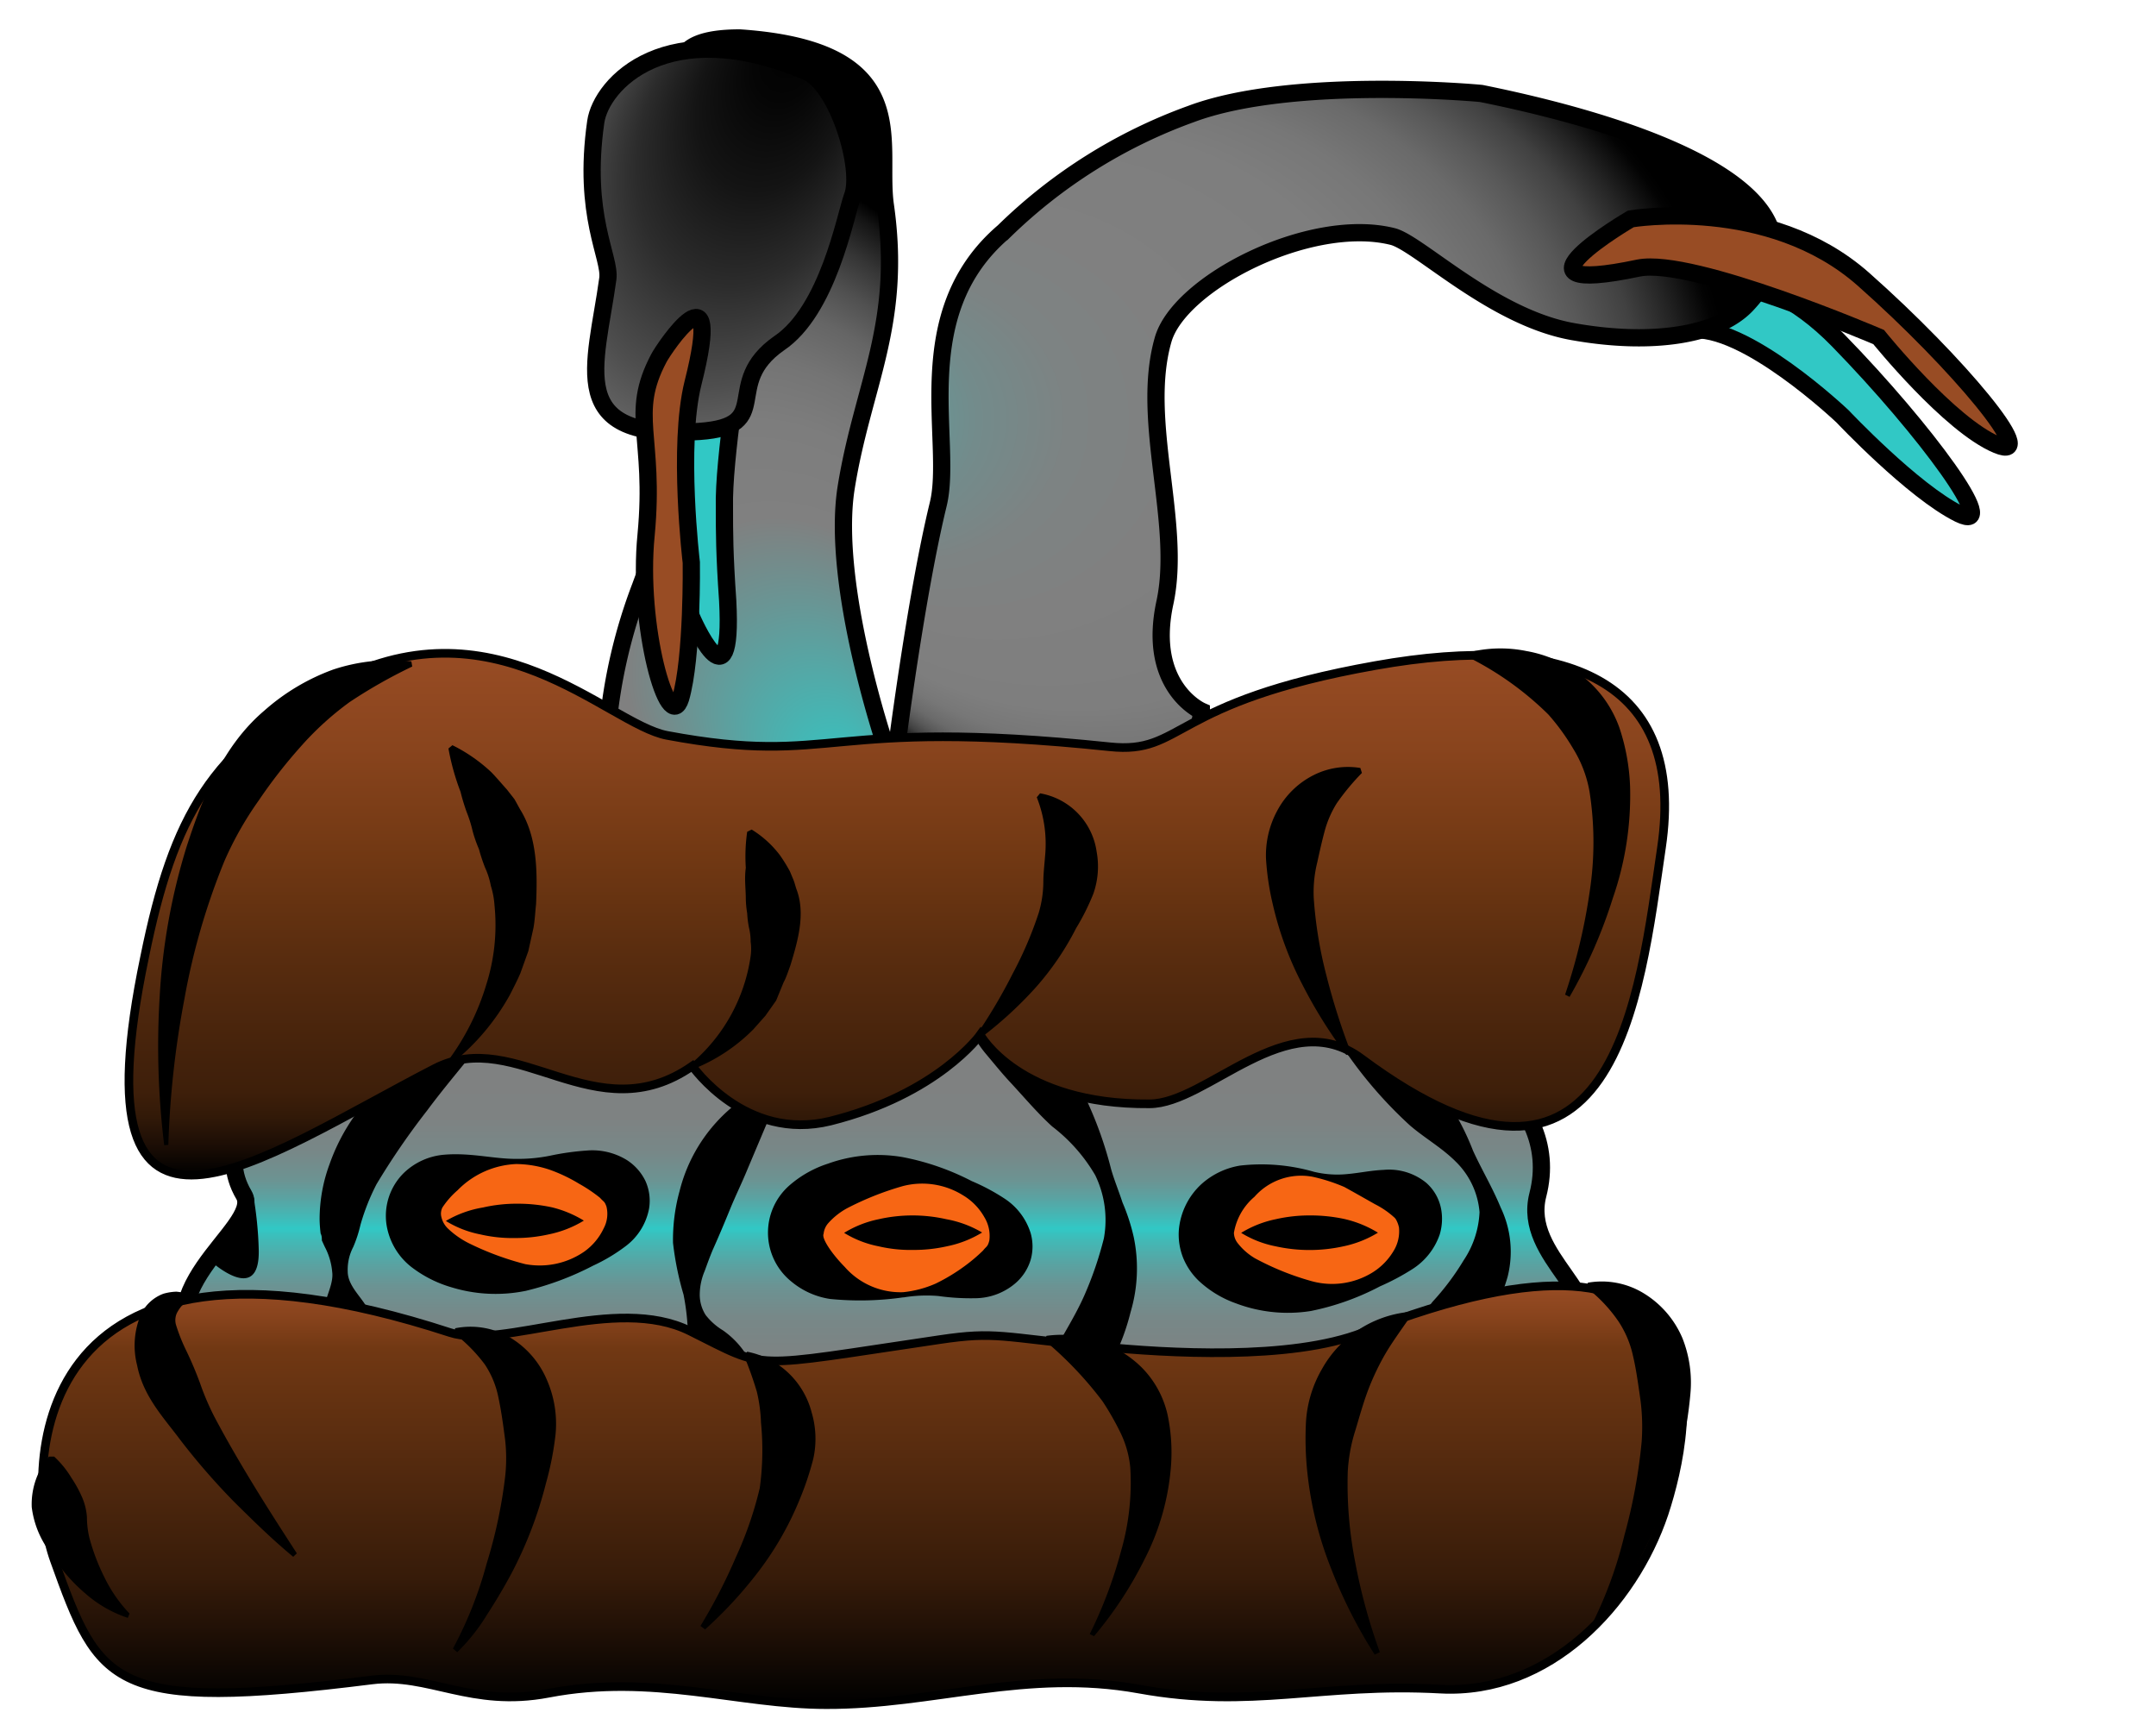 <svg xmlns="http://www.w3.org/2000/svg" xmlns:xlink="http://www.w3.org/1999/xlink" viewBox="0 0 125 100"><defs><style>.cls-1,.cls-2,.cls-3,.cls-4,.cls-5,.cls-7,.cls-8,.cls-9{stroke:#000;stroke-miterlimit:10;}.cls-1{fill:url(#Безымянный_градиент_221);}.cls-2{fill:#31c8c5;}.cls-3{fill:url(#Безымянный_градиент_12);}.cls-4{fill:#984c24;}.cls-5{fill:url(#Безымянный_градиент_126);}.cls-6{fill:#f76614;}.cls-7{fill:url(#Безымянный_градиент_64);}.cls-8,.cls-9{stroke-width:0.5px;}.cls-8{fill:url(#Безымянный_градиент_10);}.cls-9{fill:url(#Безымянный_градиент_60);}</style><radialGradient id="Безымянный_градиент_221" cx="38.86" cy="29.23" fx="49.307" fy="45.588" r="20.78" gradientUnits="userSpaceOnUse"><stop offset="0" stop-color="#31c8c5"/><stop offset="0.29" stop-color="#699594"/><stop offset="0.42" stop-color="gray"/><stop offset="0.57" stop-color="#7d7d7d"/><stop offset="0.67" stop-color="#747474"/><stop offset="0.76" stop-color="#656565"/><stop offset="0.83" stop-color="#505050"/><stop offset="0.9" stop-color="#353535"/><stop offset="0.97" stop-color="#141414"/><stop offset="1"/></radialGradient><radialGradient id="Безымянный_градиент_12" cx="42.58" cy="18.95" fx="55.866" fy="26.291" r="20.19" gradientTransform="matrix(0, -0.78, 0.64, -0.17, 29.53, 49.68)" gradientUnits="userSpaceOnUse"><stop offset="0"/><stop offset="0.15" stop-color="#050505"/><stop offset="0.34" stop-color="#141414"/><stop offset="0.54" stop-color="#2c2c2c"/><stop offset="0.75" stop-color="#4e4e4e"/><stop offset="0.97" stop-color="#797979"/><stop offset="1" stop-color="gray"/></radialGradient><linearGradient id="Безымянный_градиент_126" x1="51.33" y1="84.81" x2="51.33" y2="59.15" gradientUnits="userSpaceOnUse"><stop offset="0" stop-color="gray"/><stop offset="0.23" stop-color="#7e8282"/><stop offset="0.33" stop-color="#788"/><stop offset="0.4" stop-color="#6b9393"/><stop offset="0.45" stop-color="#59a3a2"/><stop offset="0.5" stop-color="#43b8b5"/><stop offset="0.53" stop-color="#31c8c5"/><stop offset="0.56" stop-color="#45b6b4"/><stop offset="0.6" stop-color="#5ba2a1"/><stop offset="0.64" stop-color="#6c9392"/><stop offset="0.7" stop-color="#788"/><stop offset="0.78" stop-color="#7e8282"/><stop offset="1" stop-color="gray"/></linearGradient><radialGradient id="Безымянный_градиент_64" cx="71.65" cy="24.31" fx="45.132" r="26.6" gradientTransform="translate(-5.82) scale(1.1 1)" gradientUnits="userSpaceOnUse"><stop offset="0" stop-color="#31c8c5"/><stop offset="0.07" stop-color="#4dafad"/><stop offset="0.14" stop-color="#639a99"/><stop offset="0.22" stop-color="#738b8b"/><stop offset="0.31" stop-color="#7d8383"/><stop offset="0.43" stop-color="gray"/><stop offset="0.63" stop-color="#7e7e7e"/><stop offset="0.71" stop-color="#777"/><stop offset="0.78" stop-color="#6a6a6a"/><stop offset="0.83" stop-color="#585858"/><stop offset="0.88" stop-color="#414141"/><stop offset="0.92" stop-color="#242424"/><stop offset="0.96" stop-color="#030303"/><stop offset="0.97"/></radialGradient><linearGradient id="Безымянный_градиент_10" x1="52" y1="68.13" x2="52" y2="37.87" gradientUnits="userSpaceOnUse"><stop offset="0"/><stop offset="0.06" stop-color="#1d0e05"/><stop offset="0.11" stop-color="#311908"/><stop offset="0.16" stop-color="#3e1f0a"/><stop offset="0.21" stop-color="#42210b"/><stop offset="0.43" stop-color="#5a2d0f"/><stop offset="0.61" stop-color="#713813"/><stop offset="0.82" stop-color="#89441d"/><stop offset="1" stop-color="#984c24"/></linearGradient><linearGradient id="Безымянный_градиент_60" x1="50.01" y1="98.81" x2="50.01" y2="74.53" gradientUnits="userSpaceOnUse"><stop offset="0"/><stop offset="0.12" stop-color="#160b04"/><stop offset="0.3" stop-color="#361b09"/><stop offset="0.41" stop-color="#42210b"/><stop offset="0.5" stop-color="#4c260d"/><stop offset="0.85" stop-color="#713813"/><stop offset="0.93" stop-color="#89441d"/><stop offset="1" stop-color="#984c24"/></linearGradient></defs><title>атака 2</title><g id="Слой_9" data-name="Слой 9"><path class="cls-1" d="M49.06,28.26c.95-5.93,3.26-9.45,2.27-16.36-.52-3.68,1.82-9-8.44-9.7-8.56,0,1.84,7.77.48,10.19.34.43-.94,3.21-1.13,6.37-.29,4.82-2.83,9-5.1,15.22a30.7,30.7,0,0,0-1.9,8.11c0,5.5,16.11,3.94,16.11,1.19C51.35,43.28,48.16,33.88,49.06,28.26Z"/><path class="cls-2" d="M40.09,35.77s-3-7.56-.69-13.7,3.93-6.91,3.75-4.25C43,20.7,41.93,26.51,42,29.46c0,1.37,0,2.64.19,5.36C42.54,41.46,40.09,35.77,40.09,35.77Z"/><path class="cls-3" d="M34.54,7.07c-.78,5.45.87,7.85.7,9.09-.7,5.11-2.56,9.4,5.31,8.85,4.44-.31,1.24-2.74,4.62-5.11C48,18,49,12.56,49.41,11.41c.65-1.61-.86-6.49-2.64-7.25C38.68.73,34.85,4.87,34.54,7.07Z"/><path class="cls-4" d="M38.2,20.76C36.46,24.05,38,25.29,37.46,31c-.53,5.32,1.31,11.69,2,9.49.7-2.38.62-7.88.62-7.88s-.81-6.77.1-10.41C42,15,38.52,20.15,38.2,20.76Z"/></g><g id="Слой_10" data-name="Слой 10"><path class="cls-5" d="M76.66,84.81H27.22c-5.62,0-11.14-1.51-15-5.19-4.76-4.55,3.06-8.43,1.92-10.35-2.92-4.94,5.95-10.12,13.06-10.12H76.66c7.12,0,14,4.33,12.5,10.12-.94,3.67,4.32,5.9,2.39,8.67C88.42,82.43,82.44,84.81,76.66,84.81Z"/><path d="M21.73,78.9a1.27,1.27,0,0,1-1.12.07,2.61,2.61,0,0,1-.87-.56,3.74,3.74,0,0,1-.93-1.51c-.4-1.08.58-2.22.45-3.17a3.82,3.82,0,0,0-.43-1.45l-.17-.37c0-.13,0-.27-.07-.4a7.54,7.54,0,0,1-.06-.82,9.21,9.21,0,0,1,.58-3.21,11.31,11.31,0,0,1,3.63-5.1,12.93,12.93,0,0,1,5.42-2.72l.15.25c-1.23,1.6-2.46,3-3.54,4.46a42.47,42.47,0,0,0-2.94,4.28A12.63,12.63,0,0,0,20.9,71a7.39,7.39,0,0,1-.42,1.29,2.83,2.83,0,0,0-.32,1.42c0,1,1.17,1.74,1.26,2.52a6.64,6.64,0,0,1,.13,1.15,2.77,2.77,0,0,0,.16,1.25Z"/><path d="M77.52,59.66a10.26,10.26,0,0,1,3.39,1.43,11.81,11.81,0,0,1,2.74,2.35A15,15,0,0,1,85.4,66.7c.51,1.12,1.12,2.12,1.61,3.31a5.92,5.92,0,0,1,.4,4,9.66,9.66,0,0,1-1.84,3.51,10.61,10.61,0,0,1-2.93,2.35,10.75,10.75,0,0,1-3.49,1.28L79,81A26.21,26.21,0,0,1,81.06,78c.71-.89,1.38-1.74,2-2.54a14.74,14.74,0,0,0,1.8-2.4,5.45,5.45,0,0,0,.92-2.79,4.62,4.62,0,0,0-1.39-2.94c-.81-.81-1.85-1.39-2.68-2.12a24.94,24.94,0,0,1-4.4-5.34Z"/><path d="M44,82.22a8.84,8.84,0,0,1-2.41-1.63,4.52,4.52,0,0,1-1.53-2.45,11.51,11.51,0,0,1-.22-1.61,13.52,13.52,0,0,0-.21-1.48,17.47,17.47,0,0,1-.61-3,10.6,10.6,0,0,1,.38-3,9.27,9.27,0,0,1,5.85-6.48l.19.23-2.11,5c-.32.78-.69,1.53-1,2.29s-.64,1.55-1,2.35c-.17.4-.31.79-.47,1.23A3.58,3.58,0,0,0,40.57,75a2.2,2.2,0,0,0,.34,1.23,3.66,3.66,0,0,0,1,.89,5,5,0,0,1,1.7,2.05,5.8,5.8,0,0,1,.69,2.95Z"/><path d="M56.35,59.1A19.76,19.76,0,0,1,60,60.84a9,9,0,0,1,3,2.94,22.71,22.71,0,0,1,1.42,4c.19.66.45,1.28.66,1.93a11.43,11.43,0,0,1,.65,2,8.88,8.88,0,0,1-.18,4.35A13,13,0,0,1,63.85,80,13.14,13.14,0,0,1,61,83.12a8.42,8.42,0,0,1-1.88,1.12,4.93,4.93,0,0,1-1.11.33,1.47,1.47,0,0,1-1.21-.27L56.9,84c.53-.08.9-.59,1.29-1a17.61,17.61,0,0,0,1.06-1.5c.67-1,1.29-2.1,1.87-3.16s1.23-2.09,1.72-3.18A20.73,20.73,0,0,0,64,71.79a5.94,5.94,0,0,0-.5-3.66A9.71,9.71,0,0,0,61,65.3c-.9-.82-1.66-1.74-2.53-2.67-.43-.47-.86-1-1.28-1.5a6.56,6.56,0,0,1-1.1-1.83Z"/><path class="cls-6" d="M29.92,67.33c2.6,0,6.42.19,6.46,2.51s-3.52,4.25-6.12,4.2S24,72.8,24,70.48,27.33,67.29,29.92,67.33Z"/><path d="M29.93,67.18A9.28,9.28,0,0,0,31.88,67,15,15,0,0,1,34,66.7a3.81,3.81,0,0,1,2.36.56,3,3,0,0,1,1.06,1.2,2.79,2.79,0,0,1,.21,1.61,3.54,3.54,0,0,1-1.38,2.19,10.14,10.14,0,0,1-1.86,1.11,17.09,17.09,0,0,1-3.9,1.46,8.72,8.72,0,0,1-4.3-.2A7,7,0,0,1,24,73.56,3.87,3.87,0,0,1,22.41,71a3.49,3.49,0,0,1,1-3,3.82,3.82,0,0,1,2.34-1.06C27.3,66.81,28.63,67.19,29.93,67.18Zm0,.3A5.05,5.05,0,0,0,26.53,69a4.86,4.86,0,0,0-.88,1,.79.79,0,0,0-.06.55,1.34,1.34,0,0,0,.39.68,5,5,0,0,0,1.2.84,16.78,16.78,0,0,0,3.26,1.21,4.55,4.55,0,0,0,3.43-.72A3.46,3.46,0,0,0,35,71.21a1.78,1.78,0,0,0,.16-1.27c-.12-.32-.14-.24-.37-.5a8.67,8.67,0,0,0-1.22-.82,9.19,9.19,0,0,0-1.73-.82A6.27,6.27,0,0,0,29.92,67.48Z"/><path class="cls-6" d="M52.38,75.06c2.14-.26,6.16-.62,6.21-2.94s-3.52-4.25-6.12-4.2-6.26,1.24-6.3,3.56S49.91,75.36,52.38,75.06Z"/><path d="M52.36,74.91a6.22,6.22,0,0,0,1.89-.5,10.74,10.74,0,0,0,1.66-1A9.66,9.66,0,0,0,57,72.49c.19-.25.26-.19.36-.58a2.09,2.09,0,0,0-.29-1.35,3.43,3.43,0,0,0-1.24-1.27,4.47,4.47,0,0,0-3.49-.53,17.24,17.24,0,0,0-3.24,1.29,4.07,4.07,0,0,0-1.09.87,1.1,1.1,0,0,0-.26.61c-.12.23.39,1.06,1.23,1.92A4.3,4.3,0,0,0,52.36,74.91Zm0,.3a17.52,17.52,0,0,1-4.25.09,4.56,4.56,0,0,1-2.22-1,3.64,3.64,0,0,1-.11-5.59A6.37,6.37,0,0,1,48,67.46a8.52,8.52,0,0,1,4.34-.38,14.7,14.7,0,0,1,4,1.39,11.82,11.82,0,0,1,1.88,1,3.7,3.7,0,0,1,1.53,2,2.82,2.82,0,0,1,0,1.58,2.89,2.89,0,0,1-.89,1.35,3.62,3.62,0,0,1-2.32.86,13.45,13.45,0,0,1-2.14-.13A8.2,8.2,0,0,0,52.4,75.21Z"/><path class="cls-6" d="M76.14,68.08c3.44.83,6.17.53,6.21,2.85s-3.52,4.25-6.12,4.2-6.25-1.24-6.3-3.56S73.15,67.35,76.14,68.08Z"/><path d="M76.18,67.93a5.77,5.77,0,0,0,1.95.13c.68-.06,1.36-.21,2.08-.24a3.41,3.41,0,0,1,2.47.74,2.68,2.68,0,0,1,.87,1.51,3.16,3.16,0,0,1-.08,1.5,3.87,3.87,0,0,1-1.58,2,13.54,13.54,0,0,1-1.88,1A14.9,14.9,0,0,1,76,76a8.51,8.51,0,0,1-4.36-.45,6.16,6.16,0,0,1-2.17-1.33,3.91,3.91,0,0,1-.87-1.29,3.68,3.68,0,0,1-.25-1.66,4.09,4.09,0,0,1,1.3-2.62,4.41,4.41,0,0,1,2.25-1.08A11,11,0,0,1,76.18,67.93Zm-.07.29a3.61,3.61,0,0,0-3.38,1.16,3.5,3.5,0,0,0-1.19,2.09,1,1,0,0,0,.23.61,3.56,3.56,0,0,0,1,.87,15.88,15.88,0,0,0,3.24,1.31,4.46,4.46,0,0,0,3.51-.46,3.68,3.68,0,0,0,1.27-1.27,2.18,2.18,0,0,0,.32-1.37,1.62,1.62,0,0,0-.16-.44.49.49,0,0,0-.12-.15,5,5,0,0,0-1.11-.76c-.55-.31-1.16-.66-1.78-1A10.17,10.17,0,0,0,76.11,68.22Z"/><path d="M79.89,71.46a6.31,6.31,0,0,1-2,.79,9.09,9.09,0,0,1-3.93,0,6,6,0,0,1-2-.78,6.21,6.21,0,0,1,2-.79,8.73,8.73,0,0,1,2-.22,9.26,9.26,0,0,1,2,.21A6.47,6.47,0,0,1,79.89,71.46Z"/><path d="M56.94,71.45a6.21,6.21,0,0,1-2,.79,8.73,8.73,0,0,1-2,.22,8.12,8.12,0,0,1-2-.21,6,6,0,0,1-2-.78,6.21,6.21,0,0,1,2-.79,8.89,8.89,0,0,1,3.93,0A6.24,6.24,0,0,1,56.94,71.45Z"/><path d="M33.85,70.76a6.31,6.31,0,0,1-2,.79,8.81,8.81,0,0,1-2,.22,8.23,8.23,0,0,1-2-.21,6,6,0,0,1-2-.78A6.21,6.21,0,0,1,28,70a8.73,8.73,0,0,1,2-.22,9.33,9.33,0,0,1,2,.21A6.47,6.47,0,0,1,33.85,70.76Z"/><path d="M14.68,69.27A21.47,21.47,0,0,1,15,72.42c.1,3.39-2.88.61-2.88.61Z"/><path class="cls-2" d="M97.38,16.53s4.12-2,9.2,3.21,9.5,11.27,7,10.05c-2.67-1.32-6.75-5.65-6.75-5.65s-5.71-5.43-8.87-5C89.54,20.39,97.38,16.53,97.38,16.53Z"/><path class="cls-7" d="M101.26,17.68c-1.66,1.74-5.46,2.37-10.09,1.54s-8.93-5.14-10.43-5.51c-4.78-1.19-12.39,2.69-13.31,6-1.33,4.68,1.1,10.61.11,15.22-1.06,4.9,2.11,6.29,2.11,6.29,0,5.5-17.78,5.77-17.78,3,0,0,1.18-9.47,2.53-15,.88-3.64-1.81-11,3.79-15.79A30.15,30.15,0,0,1,69.05,6.61c5.89-2.21,16.83-1.2,16.84-1.19C96.13,7.49,107,11.59,101.26,17.68Z"/><path class="cls-4" d="M94.55,12.69s8-1.36,13.49,3.5,10.29,10.66,7.75,9.6c-2.76-1.15-6.87-6.25-6.87-6.25s-10.79-4.63-13.92-4C86.65,17.3,94.55,12.69,94.55,12.69Z"/><path class="cls-8" d="M79.75,38.58c-12,2.13-11.09,5.17-15.42,4.71-16.68-1.74-15.81,1.18-25.66-.66-3.45-.65-10.13-8.16-19.61-2.9-6.78,3.77-9,7.48-10.68,15.77C4.25,75.29,15,67.2,25.21,61.94c4.77-2.46,9.31,3.77,14.93-.14,0,0,3.07,4.41,8,3.19,6.24-1.56,8.69-5,8.69-5s2.23,4.06,9.81,4c3.35,0,8-5.81,12.28-2.63,14.78,11,16.14-3.64,17.41-12.23C97.77,39.4,90.81,36.61,79.75,38.58Z"/><path d="M26,61.46a14.24,14.24,0,0,0,2.19-4.37,11.4,11.4,0,0,0,.48-4.61,4.81,4.81,0,0,0-.21-1.12,4.59,4.59,0,0,0-.34-1.07,10.11,10.11,0,0,1-.35-1.06,7.82,7.82,0,0,1-.37-1.06,7.51,7.51,0,0,0-.35-1.11c-.13-.37-.25-.75-.35-1.16A13.8,13.8,0,0,1,26,43.39l.23-.19a9.33,9.33,0,0,1,2.26,1.57c.32.33.61.68.9,1l.43.55c.12.2.22.4.34.61,1,1.61,1,3.66.92,5.48-.05.46-.07.93-.15,1.38l-.3,1.35-.46,1.28c-.18.42-.39.82-.59,1.22a13.31,13.31,0,0,1-3.37,4Z"/><path d="M90.74,57.66a33.43,33.43,0,0,0,1.42-5.93,19,19,0,0,0,0-5.82,7,7,0,0,0-.94-2.49,12.82,12.82,0,0,0-1.45-2,18.15,18.15,0,0,0-4.62-3.31l0-.29a7.52,7.52,0,0,1,3.34-.08,7.27,7.27,0,0,1,3.25,1.45,6.65,6.65,0,0,1,2.15,3,12.13,12.13,0,0,1,.62,3.45,18.18,18.18,0,0,1-1,6.42A28.77,28.77,0,0,1,91,57.79Z"/><path d="M78.06,61.16a27.88,27.88,0,0,1-2.56-4.1,19.41,19.41,0,0,1-1.71-4.65,15.41,15.41,0,0,1-.39-2.63A5.42,5.42,0,0,1,74.05,47a4.87,4.87,0,0,1,2.12-2.07,4.42,4.42,0,0,1,2.7-.41l.09.29a13.65,13.65,0,0,0-1.46,1.76,6,6,0,0,0-.71,1.65c-.15.56-.28,1.14-.42,1.78a7.14,7.14,0,0,0-.2,2.09,24.28,24.28,0,0,0,.73,4.45A38,38,0,0,0,78.32,61Z"/><path d="M9.52,66.39a47.2,47.2,0,0,1-.26-8.66,36.12,36.12,0,0,1,1.56-8.65c.91-2.79,2.06-5.81,4.51-7.89a12.42,12.42,0,0,1,4-2.38,10.62,10.62,0,0,1,4.52-.47l.05.3a29.53,29.53,0,0,0-3.63,2.06,17.53,17.53,0,0,0-2.87,2.62,29.23,29.23,0,0,0-2.39,3.07,19.56,19.56,0,0,0-2,3.53,39.42,39.42,0,0,0-2.32,8,54.08,54.08,0,0,0-.93,8.45Z"/><path d="M56.72,59.84a31.34,31.34,0,0,0,2-3.41,21.94,21.94,0,0,0,1.5-3.5,6.42,6.42,0,0,0,.27-1.75c0-.56.06-1,.1-1.54a7.32,7.32,0,0,0-.48-3.42l.19-.23a4,4,0,0,1,3.28,3.38,4.76,4.76,0,0,1-.19,2.44,13.37,13.37,0,0,1-1,2A16.32,16.32,0,0,1,60,57.3a22.77,22.77,0,0,1-3,2.76Z"/><path d="M40.06,61.67a10,10,0,0,0,3.46-6.24,3,3,0,0,0,0-.84,3.31,3.31,0,0,0-.1-.83,5.92,5.92,0,0,1-.1-.82,5.69,5.69,0,0,1-.08-.83c0-.58-.09-1.16,0-1.8a10.11,10.11,0,0,1,.08-2.09l.26-.13a6,6,0,0,1,1.64,1.49,9.14,9.14,0,0,1,.58.94L46,51c.07.17.11.35.17.53.55,1.42.09,3-.34,4.42-.13.35-.24.71-.4,1L45,58l-.62.88-.71.8a10.24,10.24,0,0,1-3.41,2.27Z"/><path class="cls-9" d="M83.51,97.92c-6.9-.38-10.91,1.19-17.46,0s-11.92.92-18.15.9c-5.07,0-10.06-1.82-16.1-.66-4.5.86-6.95-1.18-10.24-.77-15.12,1.9-15.81.31-18.41-6.94-1.8-5-1.88-21.3,22.94-13.2,3.07,1,9.59-2.24,13.91-.09,4.63,2.3,3.25,2.15,14.47.5,3.3-.49,3.52-.15,9.35.41,3.78.37,11,.82,15.2-.82,21.76-8.54,19.15,5.38,17.46,10.5C94.72,93,89.85,98.26,83.51,97.92Z"/><path d="M26.26,95.57a22.86,22.86,0,0,0,1.95-4.91,28.09,28.09,0,0,0,1.08-5.08,9.59,9.59,0,0,0-.05-2.46c-.1-.77-.21-1.49-.35-2.14a5.3,5.3,0,0,0-.78-1.88,9.19,9.19,0,0,0-1.79-1.81l.07-.29a4.53,4.53,0,0,1,3.05.46A5.23,5.23,0,0,1,31.71,80a6.36,6.36,0,0,1,.5,3.15A17.84,17.84,0,0,1,31.65,86a23.53,23.53,0,0,1-2,5.22c-.44.82-.91,1.61-1.41,2.38a11.13,11.13,0,0,1-1.73,2.18Z"/><path d="M92.25,94.26A24.08,24.08,0,0,0,94.18,89a31.34,31.34,0,0,0,1-5.43,12,12,0,0,0-.1-2.62c-.12-.84-.23-1.62-.4-2.34a5.89,5.89,0,0,0-.84-2A8.57,8.57,0,0,0,92,74.66l.06-.3a4.66,4.66,0,0,1,3.2.59,5.6,5.6,0,0,1,2.29,2.64A7,7,0,0,1,98,80.86a22.87,22.87,0,0,1-.49,3.07,26.36,26.36,0,0,1-2,5.58c-.43.88-.89,1.74-1.39,2.57a12,12,0,0,1-1.72,2.38Z"/><path d="M79.7,95.92a28.13,28.13,0,0,1-2.53-5,21,21,0,0,1-1.37-5.53,18.61,18.61,0,0,1-.08-3,6.93,6.93,0,0,1,.91-3,6.52,6.52,0,0,1,5-3.33l.14.26c-.57.83-1.08,1.52-1.49,2.23a14.77,14.77,0,0,0-1,2.14c-.26.71-.46,1.43-.69,2.2a9.6,9.6,0,0,0-.45,2.42,23.56,23.56,0,0,0,.42,5.19A33.1,33.1,0,0,0,80,95.78Z"/><path d="M7.41,93.79a7.11,7.11,0,0,1-2.48-1.43A9.42,9.42,0,0,1,3,90.11a5.44,5.44,0,0,1-1.16-2.74,4.3,4.3,0,0,1,1-2.93h.3a5.59,5.59,0,0,1,1,1.23,7.1,7.1,0,0,1,.62,1.13,3.53,3.53,0,0,1,.28,1.14,5.32,5.32,0,0,0,.14,1.2,12.08,12.08,0,0,0,.87,2.29,8.31,8.31,0,0,0,1.46,2.11Z"/><path d="M17,90.25c-1.21-1-2.32-2.09-3.44-3.2a39.5,39.5,0,0,1-3.11-3.58c-.95-1.28-2.14-2.5-2.5-4.32a4.63,4.63,0,0,1,.24-3A2.36,2.36,0,0,1,9.47,75a3,3,0,0,1,.76-.12,3.56,3.56,0,0,1,.68.13l.05.29-.44.42a2.22,2.22,0,0,0-.27.41,1,1,0,0,0-.05.66,10.16,10.16,0,0,0,.6,1.51c.28.58.55,1.21.8,1.89a15,15,0,0,0,.86,2c.7,1.32,1.47,2.64,2.27,3.95s1.64,2.61,2.48,3.91Z"/><path d="M63.18,94.73A25.8,25.8,0,0,0,65,89.9a14.26,14.26,0,0,0,.53-4.83,5.9,5.9,0,0,0-.61-2.1,15.92,15.92,0,0,0-1-1.74,21.21,21.21,0,0,0-3.34-3.51l.09-.28a6.42,6.42,0,0,1,2.88.26,6.48,6.48,0,0,1,2.63,1.56A5.65,5.65,0,0,1,67.69,82a10.55,10.55,0,0,1,.2,3,14.16,14.16,0,0,1-1.52,5.37,22.22,22.22,0,0,1-2.94,4.48Z"/><path d="M40.61,94.26a31.71,31.71,0,0,0,2.06-4,21.3,21.3,0,0,0,1.38-4,16.24,16.24,0,0,0,.07-3.79,8.91,8.91,0,0,0-.24-1.79,20.68,20.68,0,0,0-.74-2.08l.18-.24a4.81,4.81,0,0,1,3.74,3.53,5.36,5.36,0,0,1,.09,2.69,17.33,17.33,0,0,1-.81,2.4A18.24,18.24,0,0,1,44,91.07a24.51,24.51,0,0,1-3.12,3.39Z"/></g></svg>